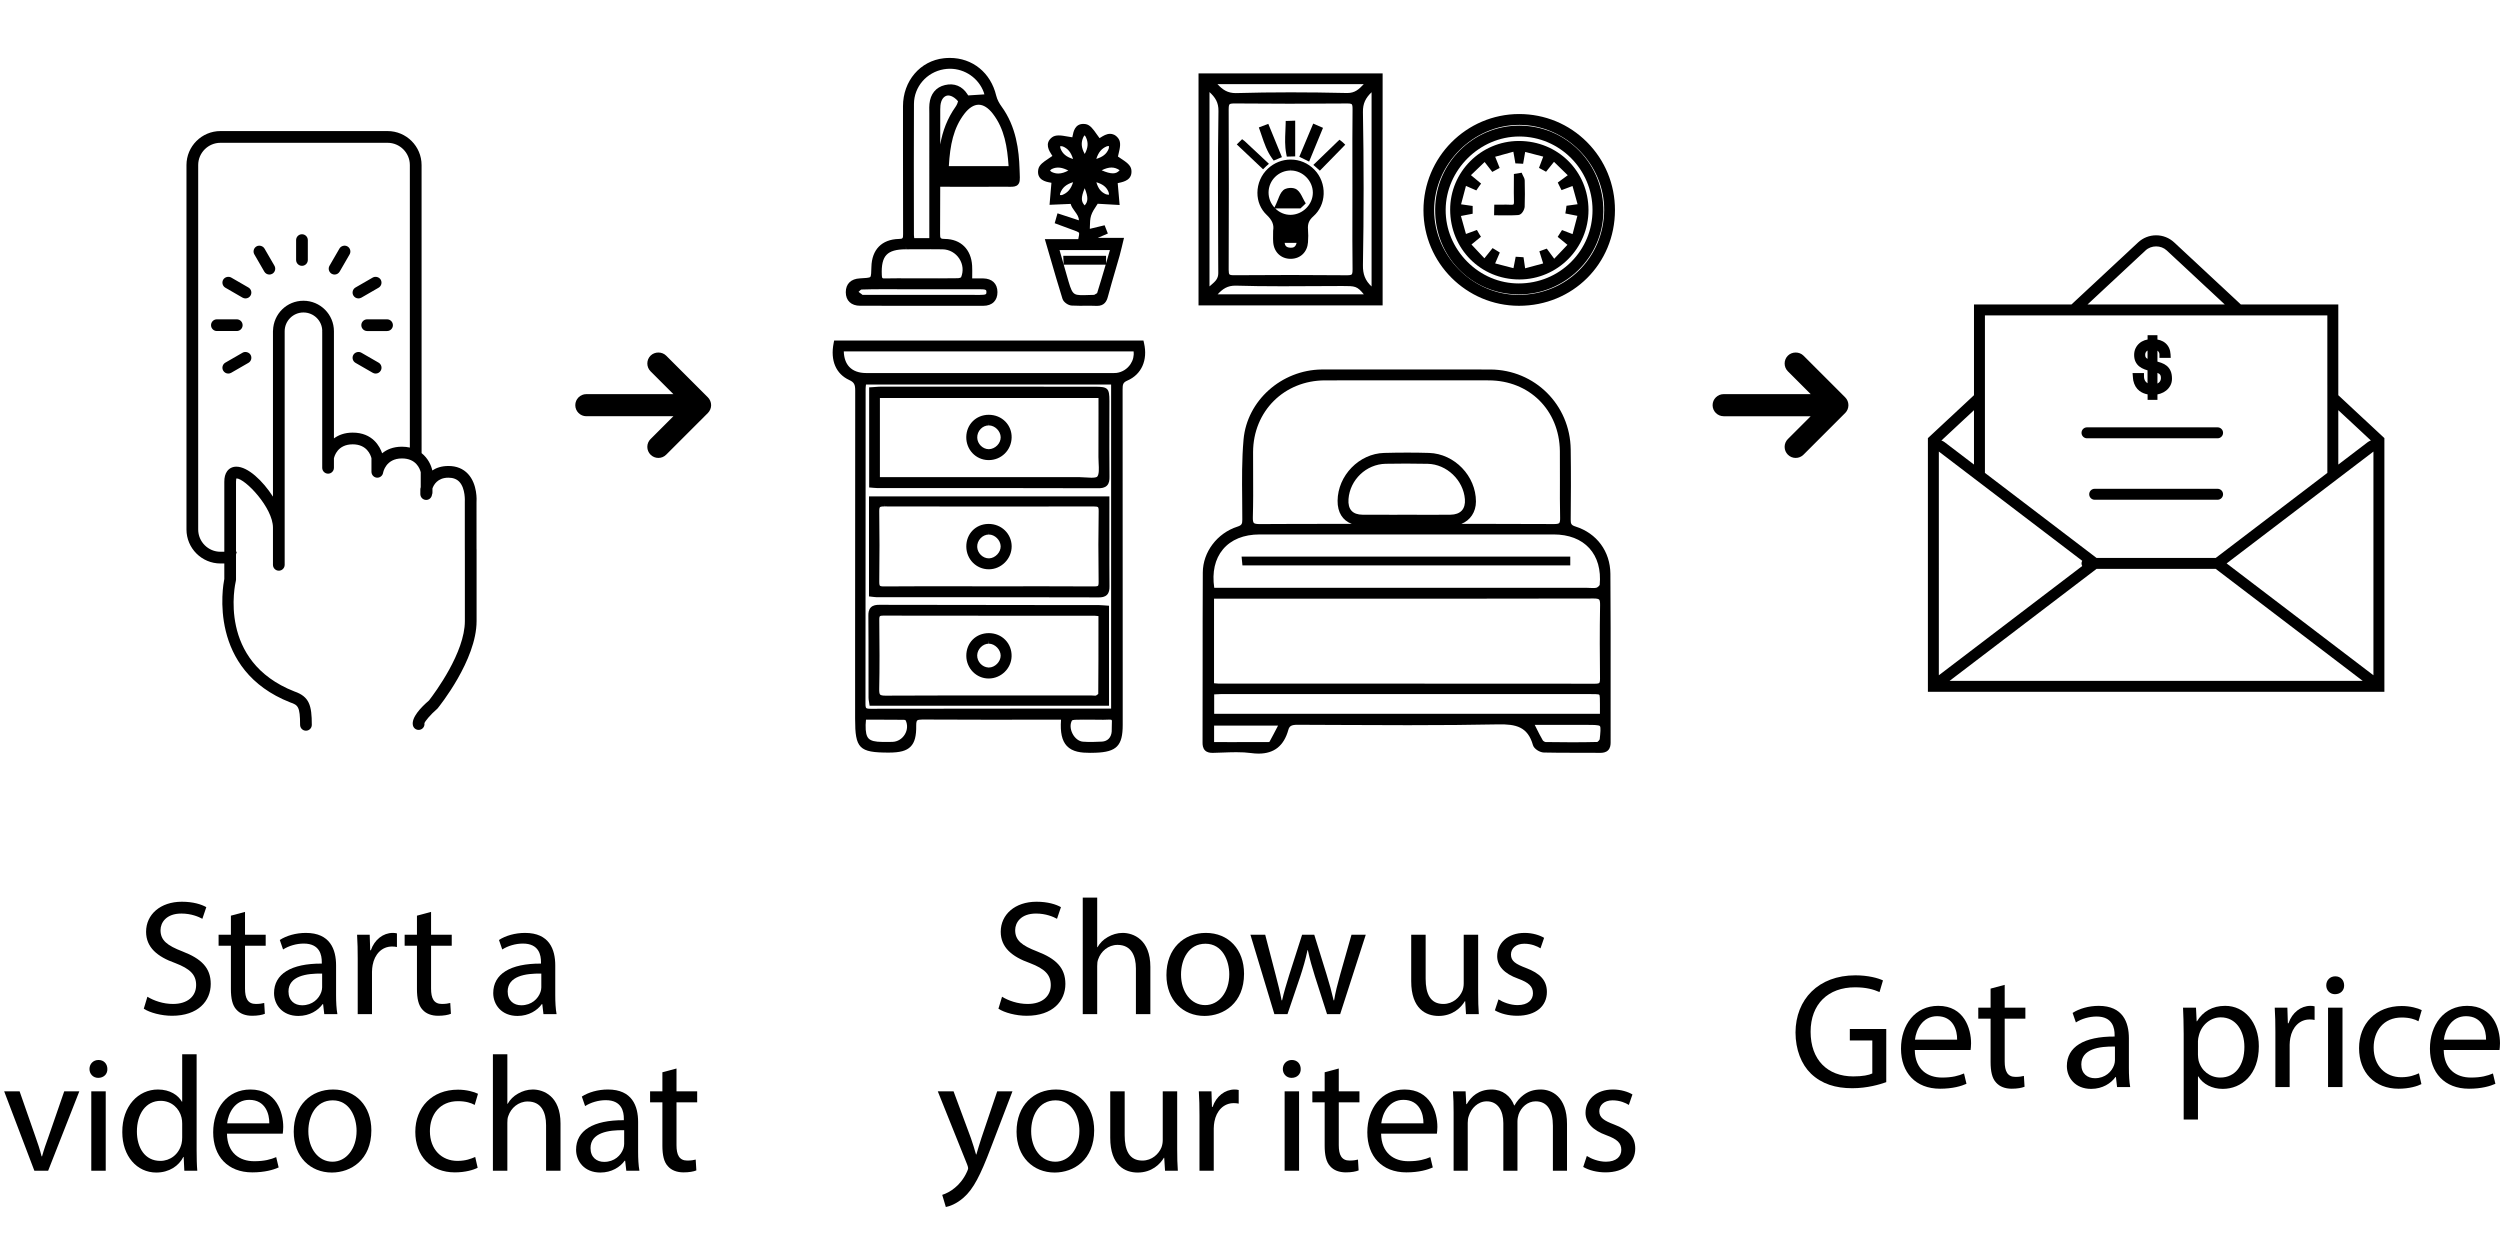 <?xml version="1.0" encoding="utf-8"?>
<!-- Generator: Adobe Illustrator 20.0.0, SVG Export Plug-In . SVG Version: 6.00 Build 0)  -->
<svg version="1.1" id="Layer_1" xmlns="http://www.w3.org/2000/svg" xmlns:xlink="http://www.w3.org/1999/xlink" x="0px" y="0px"
	 width="600px" height="300px" viewBox="0 0 600 279.361" style="enable-background:new 0 0 600 279.361;" xml:space="preserve"
	>
<style type="text/css">

</style>
<g id="g1">
	<path class="st0" d="M386.495,127.4c-0.047-5.383-3.255-9.734-8.371-11.354c-1.029-0.326-1.164-0.639-1.155-1.708
		c0.049-4.974,0.088-10.863,0-16.829c-0.151-10.678-8.618-19.088-19.276-19.147c-4.635-0.024-9.27-0.019-13.906-0.012
		c-2.076,0.003-4.152,0.006-6.228,0.006h-20.337c-9.698,0.115-17.943,7.499-18.77,16.81c-0.424,4.753-0.375,9.607-0.329,14.302
		c0.017,1.634,0.033,3.268,0.03,4.901c0,1.058-0.138,1.369-1.17,1.706c-4.869,1.562-8.287,6.086-8.312,11.001
		c-0.04,7.646-0.04,15.419-0.04,22.936c0,5.971,0,11.941-0.019,17.912c-0.002,0.539,0.058,1.319,0.595,1.857
		c0.519,0.52,1.24,0.587,1.811,0.587l0.152-0.002c0.75-0.016,1.503-0.044,2.255-0.073c1.08-0.041,2.196-0.084,3.282-0.084
		c1.357,0,2.475,0.065,3.515,0.204c0.65,0.089,1.269,0.134,1.842,0.134c3.734,0,6.07-1.866,7.139-5.704
		c0.261-0.931,0.761-1.215,2.195-1.215h0.001c3.261,0.01,6.522,0.026,9.783,0.042c5.577,0.027,11.154,0.054,16.732,0.054
		c8.325,0,15.183-0.061,21.584-0.192c4.378-0.089,7.162,0.582,8.406,4.962c0.269,0.941,1.664,1.771,2.615,1.791
		c2.343,0.057,4.718,0.061,6.761,0.061l2.27-0.001c1.487,0,2.976,0.003,4.522,0.021c0.539,0,1.319-0.064,1.868-0.615
		c0.552-0.554,0.614-1.343,0.612-1.886c-0.009-4.835-0.006-9.67-0.002-14.504C386.558,144.851,386.565,136.052,386.495,127.4z
		 M381.191,163.656c1.125,0,2.527,0,2.784,0.286c0.262,0.292,0.111,1.693-0.045,3.157c-0.047,0.18-0.39,0.564-0.581,0.654
		c-1.916,0.049-3.913,0.073-6.105,0.073c-2.098,0-4.197-0.022-6.298-0.055c-0.168-0.002-0.575-0.233-0.682-0.414
		c-0.573-0.975-1.082-2.001-1.671-3.189c-0.083-0.168-0.168-0.338-0.254-0.513L381.191,163.656z M304.667,167.727
		c-0.059,0.022-0.146,0.042-0.202,0.043c-2.602,0.012-5.203,0.015-7.828,0.015l-5.254-0.001v-3.957h15.348l-0.115,0.222
		C305.955,165.324,305.331,166.53,304.667,167.727z M300.75,103.416c-0.009-1.744-0.018-3.489-0.011-5.234
		c0.033-9.8,7.458-17.199,17.271-17.212c7.124-0.01,14.245-0.015,21.369-0.015c5.966,0,11.933,0.004,17.9,0.013
		c9.777,0.017,16.965,7.15,17.091,16.959c0.027,2.307,0.02,4.617,0.012,6.928c-0.01,2.982-0.021,6.065,0.047,9.099
		c0.015,0.673-0.058,1.096-0.216,1.258c-0.156,0.159-0.559,0.24-1.24,0.24h-0.001c-5.075-0.032-10.501-0.047-17.592-0.047
		l-4.647,0.002c2.109-0.831,3.493-2.831,3.496-5.347c0.009-6.139-5.143-11.487-11.249-11.678c-3.351-0.102-6.946-0.102-10.79,0
		c-5.994,0.163-11.108,5.417-11.168,11.472c-0.028,2.796,1.214,4.752,3.416,5.559l-4.205-0.002c-5.235,0-11.444,0.005-17.867,0.046
		c-0.803,0-1.261-0.087-1.443-0.274c-0.179-0.185-0.262-0.651-0.241-1.349C300.786,110.358,300.768,106.828,300.75,103.416z
		 M343.987,113.231l-6.423-0.01l-3.086,0.006c-2.485,0.006-4.969,0.012-7.448-0.011c-1.199-0.012-2.094-0.331-2.659-0.947
		c-0.577-0.628-0.823-1.574-0.731-2.81c0.352-4.65,4.263-8.371,8.903-8.469c1.636-0.032,3.273-0.048,4.909-0.048
		c1.747,0,3.5,0.019,5.21,0.056c4.551,0.098,8.551,3.911,8.917,8.496c0.088,1.151-0.17,2.092-0.748,2.722
		c-0.589,0.641-1.53,0.986-2.724,0.997C346.732,113.227,345.359,113.231,343.987,113.231z M291.368,133.365l32.411,0.002
		c18.572,0,38.537-0.006,58.699-0.047c0.701,0,1.143,0.088,1.312,0.261c0.169,0.172,0.244,0.612,0.23,1.346
		c-0.114,6.261-0.072,12.419-0.016,17.616c0.007,0.701-0.093,0.951-0.179,1.038c-0.071,0.071-0.292,0.191-0.975,0.191
		c-23.357-0.03-46.717-0.031-70.075-0.032l-20.43-0.001c-0.305-0.002-0.632-0.038-0.977-0.08V133.365z M383.929,130.048
		c-0.047,0.17-0.466,0.591-0.752,0.679c-0.353,0.107-0.921,0.095-1.487,0.062c-0.271-0.016-0.542-0.031-0.809-0.031h-89.463
		c-0.552-3.739,0.16-6.916,2.078-9.219c1.954-2.348,5.004-3.59,8.819-3.591c23.517-0.008,47.03-0.007,70.54-0.002
		c3.646,0.001,6.614,1.143,8.582,3.302C383.4,123.402,384.261,126.453,383.929,130.048z M291.403,156.332
		c0.03-0.002,0.06-0.004,0.09-0.006c0.499-0.032,0.978-0.064,1.46-0.064l51.922-0.003l36.8,0.001c0.935,0,1.995,0,2.149,0.159
		c0.161,0.166,0.161,1.215,0.161,2.23v2.338h-92.582V156.332z"/>
	<path class="st0" d="M269.451,163.665v-12.493c0.002-22.681,0.002-45.358-0.025-68.034c0-1.198,0.094-1.658,1.141-2.117
		c3.402-1.47,4.936-4.91,4.005-8.977l-0.144-0.629h-74.234l-0.127,0.654c-0.807,4.136,0.557,7.347,3.745,8.813
		c1.231,0.56,1.438,1.131,1.438,2.56c-0.031,20.423-0.028,40.844-0.025,61.263l0.002,17.501c-0.004,7.105,0.97,8.088,8.015,8.097
		c2.761,0,4.298-0.416,5.305-1.437c0.979-0.993,1.382-2.515,1.346-5.088c-0.009-0.771,0.12-1.065,0.229-1.175
		c0.157-0.158,0.562-0.235,1.238-0.235l0.088,0c5.075,0.034,10.15,0.043,15.225,0.043l17.951-0.01
		c0.009,0.03,0.017,0.056,0.02,0.078c-0.213,2.995,0.228,4.97,1.387,6.216c1.366,1.466,3.489,1.668,5.581,1.668
		c0.42,0,0.858-0.01,1.314-0.025C267.987,170.159,269.451,168.662,269.451,163.665z M214.236,167.729
		c-0.409,0.017-0.817,0.022-1.226,0.022l-1.261-0.007c-1.728-0.013-2.738-0.266-3.275-0.819c-0.535-0.551-0.758-1.559-0.722-3.272
		c0.006-0.334,0.036-0.668,0.072-1.071c0.005-0.057,0.01-0.116,0.016-0.175l3.577-0.002c1.883,0,3.728,0.005,5.57,0.028
		c0.1,0.002,0.329,0.099,0.36,0.113c0.519,1.051,0.454,2.311-0.173,3.372C216.535,167,215.437,167.676,214.236,167.729z
		 M272.063,74.02c0.134,1.039-0.124,2.122-0.737,3.048c-0.773,1.167-1.997,1.938-3.36,2.113c-0.255,0.033-0.526,0.038-0.782,0.038
		l-0.477-0.002l-29.738,0.004c-9.704,0-19.409-0.002-29.114-0.01c-1.723-0.002-3.114-0.511-4.023-1.473
		c-0.831-0.879-1.283-2.155-1.322-3.718H272.063z M207.893,159.601c-0.068-0.068-0.181-0.283-0.179-0.961
		c0.028-17.899,0.03-35.796,0.032-53.695l0.004-21.948c0-0.317,0.039-0.646,0.085-1.023h58.833v77.778l-22.214-0.002
		c-11.841,0-23.682,0.006-35.548,0.036C208.22,159.785,207.977,159.685,207.893,159.601z M257.287,162.579
		c0.1-0.055,0.38-0.139,0.711-0.151c0.672-0.028,1.344-0.036,2.016-0.036l2.223,0.009c0.389,0,0.777,0.007,1.165,0.013
		c0.926,0.015,1.849,0.028,2.775-0.028c0.371-0.023,0.578,0.045,0.61,0.081c0.005,0.005,0.108,0.124,0.063,0.642
		c-0.032,0.399-0.028,0.785-0.023,1.159c0.004,0.33,0.009,0.659-0.017,0.986c-0.115,1.427-0.985,2.33-2.328,2.413
		c-1.682,0.107-3.165,0.113-4.553,0.018c-0.978-0.066-1.944-0.803-2.52-1.923C256.835,164.643,256.791,163.428,257.287,162.579z"/>
	<path class="st0" d="M331.83,7.296h-44.183v55.674h44.183V7.296z M324.576,30.133c0.003,1.74,0.006,3.481,0.006,5.221
		c0,1.716-0.003,3.433-0.007,5.149c-0.009,4.523-0.018,9.2,0.039,13.803c0.003,0.251,0.013,1.014-0.2,1.23
		c-0.077,0.078-0.314,0.209-1.111,0.209h-0.005c-4.308-0.044-8.857-0.066-13.52-0.066c-4.548,0-9.097,0.021-13.696,0.057
		c-0.702,0-0.93-0.124-1.004-0.198c-0.134-0.135-0.201-0.508-0.198-1.11c0.053-13.239,0.053-26.186,0-38.481
		c-0.002-0.251-0.005-1.014,0.209-1.229c0.077-0.079,0.318-0.21,1.112-0.21h0.002c4.225,0.043,8.691,0.066,13.276,0.066
		c4.405,0,8.948-0.019,13.957-0.06c0.689,0,0.913,0.123,0.985,0.196c0.093,0.094,0.201,0.361,0.191,1.106
		C324.559,20.587,324.568,25.44,324.576,30.133z M296.505,58.233l0.232,0.004c3.206,0.1,6.686,0.146,10.95,0.146
		c2.463,0,4.925-0.015,7.388-0.03c2.363-0.014,4.727-0.028,7.101-0.03c3.052,0,3.522,0,5.148,2.004h-35.101
		C293.481,58.975,294.602,58.233,296.505,58.233z M327.104,16.588c-0.04-2.087,0.662-3.411,2.074-4.773v46.62
		c-1.513-1.402-2.113-2.94-2.074-5.119C327.322,41.021,327.322,28.664,327.104,16.588z M323.356,12.006L323.356,12.006l-0.145-0.002
		c-4.763-0.11-9.163-0.164-13.453-0.164c-4.466,0-8.824,0.061-12.954,0.182l-0.23,0.004c-1.928,0-3.116-0.787-4.379-2.146h35.103
		C326.123,11.133,325.165,12.006,323.356,12.006z M292.369,51.737l0.017,3.491c0.009,1.359-0.747,2.012-1.704,2.839
		c-0.134,0.116-0.27,0.233-0.404,0.353V11.777c1.383,1.281,2.184,2.487,2.152,4.546C292.251,28.125,292.312,40.128,292.369,51.737z"
		/>
	<path class="st0" d="M206.446,63.062c9.841,0.012,19.678,0.012,29.518,0.012c1.095,0,1.955-0.307,2.558-0.911
		c0.577-0.578,0.869-1.38,0.866-2.381c-0.005-2.03-1.29-3.258-3.437-3.284c-0.449-0.006-0.897-0.007-1.362-0.007l-1.266,0.002
		c0.002-0.196,0.005-0.388,0.007-0.574c0.012-0.896,0.022-1.67-0.021-2.47c-0.226-3.919-2.719-6.379-6.504-6.42
		c-1.092-0.015-1.191-0.118-1.186-1.219c0.022-3.755,0.03-7.547,0.033-11.308l9.151,0.008c1.974,0,3.929-0.004,5.882-0.015
		l0.235-0.001c0.345,0,0.652,0.004,0.924,0.008c0.224,0.003,0.425,0.006,0.605,0.006c0.747,0,1.401-0.038,1.853-0.508
		c0.516-0.538,0.487-1.263,0.428-2.71c-0.013-0.302-0.026-0.643-0.038-1.028c-0.141-4.434-0.763-10.152-4.342-15.049
		c-0.441-0.609-1.018-1.551-1.264-2.585c-1.306-5.495-5.675-9.046-11.132-9.046c-0.472,0-0.956,0.027-1.437,0.079
		c-5.679,0.621-9.801,5.459-9.801,11.504c0.001,3.055-0.001,6.109-0.002,9.164c-0.003,7.057-0.007,14.354,0.025,21.531
		c0.004,1.068-0.064,1.144-1.032,1.17c-4.08,0.101-6.475,2.549-6.572,6.716c-0.03,1.222-0.054,2.187-0.268,2.401
		c-0.226,0.226-1.229,0.278-2.497,0.344c-2.151,0.107-3.383,1.316-3.383,3.318C202.992,61.845,204.285,63.062,206.446,63.062z
		 M218.412,59.108l12.1,0.002l4.836-0.002c0.352,0,1.084,0,1.287,0.212c0.105,0.11,0.111,0.371,0.104,0.523
		c-0.015,0.422-0.022,0.614-1.533,0.614c-6.367-0.007-12.733-0.008-19.1-0.008l-8.81-0.001c-0.08,0-0.166,0.006-0.252,0.014
		c0,0-0.005,0-0.008,0.001c-0.333-0.236-0.656-0.479-0.985-0.733c0.228-0.228,0.546-0.535,0.681-0.562
		c1.628-0.056,3.361-0.081,5.62-0.081c1.007,0,2.015,0.005,3.022,0.009C216.388,59.103,217.4,59.108,218.412,59.108z
		 M227.721,29.555c0.292-5.054,1.098-9.158,3.752-12.597c1.084-1.402,2.259-2.143,3.399-2.143c1.142,0,2.318,0.744,3.402,2.151
		c2.845,3.693,3.474,8.049,3.788,12.588H227.721z M232.877,12.549l-0.511,0.033c-0.056-0.083-0.116-0.174-0.174-0.268
		c-1.234-1.966-3.184-2.761-5.411-2.218c-2.156,0.513-3.476,2.12-3.714,4.52c-0.059,0.561-0.049,1.114-0.039,1.648
		c0.003,0.195,0.007,0.39,0.007,0.584V46.83h-3.621c-0.04-0.267-0.072-0.505-0.072-0.732l-0.005-2.861
		c-0.015-9.372-0.032-19.064,0.012-28.599c0.014-4.122,3.033-7.626,7.179-8.332c0.482-0.082,0.973-0.124,1.46-0.124
		c3.601,0,6.857,2.254,8.102,5.61c0.064,0.171,0.115,0.354,0.16,0.54C235.097,12.405,234.02,12.475,232.877,12.549z M217.432,48.705
		l0.029,0.809l0.411,0c0.899,0,1.798-0.004,2.697-0.008c1.88-0.009,3.764-0.017,5.649,0.012c1.623,0.025,3.123,0.861,4.013,2.237
		c0.885,1.369,1.039,2.999,0.424,4.483c-0.123,0.087-0.46,0.211-0.701,0.215c-1.517,0.03-3.039,0.037-4.56,0.037l-4.386-0.007
		l-0.405,0c-0.765,0-1.531-0.003-2.297-0.006c-1.962-0.007-3.875-0.014-5.965,0.026c-0.57,0-0.672,0-0.707-0.809
		c-0.111-2.386,0.247-3.928,1.128-4.85c0.868-0.909,2.352-1.333,4.671-1.333V48.705L217.432,48.705z M225.659,15.902
		c0.003-0.503,0.032-1.242,0.247-1.852c0.315-0.912,0.948-1.456,1.691-1.456c0.121,0,0.247,0.014,0.378,0.042
		c0.632,0.134,1.423,0.683,1.959,1.349c-0.04,0.263-0.276,0.86-0.575,1.286c-1.999,2.826-3.12,5.816-3.707,9.08
		C225.653,21.534,225.654,18.717,225.659,15.902z"/>
	<path class="st0" d="M252.018,33.487c0.096,0.018,0.213,0.039,0.323,0.061l-0.07,0.837c-0.108,1.304-0.201,2.415-0.3,3.53
		l-0.082,0.92l2.521-0.108c0.835-0.035,1.679-0.071,2.552-0.11c0.168,0.658,0.594,1.237,0.983,1.768
		c0.603,0.822,1.008,1.445,0.978,2.172c-1.486-0.485-2.906-0.95-4.323-1.418l-0.8-0.264l-0.675,2.377l1.706,0.635
		c0.839,0.314,1.678,0.627,2.523,0.93c0.71,0.254,1.516,0.543,1.609,0.741c0.092,0.194-0.023,0.817-0.181,1.521h-8.02l1.277,4.384
		c0.997,3.438,1.94,6.686,2.951,9.917c0.261,0.861,1.397,1.588,2.2,1.638c0.583,0.037,1.197,0.053,1.99,0.053
		c0.378,0,0.755-0.004,1.133-0.008c0.915-0.008,1.832-0.017,2.744,0.028c0.082,0.004,0.161,0.006,0.238,0.006
		c1.776,0,2.314-1.157,2.584-2.166c0.584-2.183,1.23-4.394,1.854-6.531c0.331-1.133,0.662-2.266,0.985-3.398
		c0.18-0.619,0.329-1.248,0.512-2.025c0.085-0.362,0.178-0.757,0.286-1.199l0.244-1.001h-6.311l2.434-1.051l-0.777-1.979
		l-3.55,0.856c0.005-0.17,0.009-0.337,0.013-0.502c0.025-1.022,0.046-1.904,0.292-2.676c0.276-0.868,0.824-1.691,1.308-2.417
		c0.098-0.147,0.193-0.289,0.281-0.426l5.259,0.3l-0.186-2.14c-0.087-0.99-0.175-2.006-0.274-3.108
		c0.105-0.025,0.217-0.049,0.326-0.073c1.141-0.247,3.264-0.707,2.949-3.135c-0.145-1.13-1.296-1.891-2.41-2.626
		c-0.287-0.189-0.563-0.371-0.81-0.552c0.047-0.229,0.107-0.479,0.17-0.739c0.296-1.232,0.633-2.629-0.05-3.571
		c-0.674-0.94-1.461-1.137-2.004-1.137c-0.874,0-1.648,0.485-2.27,0.875c-0.078,0.049-0.171,0.107-0.262,0.162
		c-0.25-0.324-0.487-0.663-0.719-0.995c-0.799-1.142-1.554-2.221-2.651-2.383c-0.185-0.027-0.356-0.04-0.516-0.04
		c-2.015,0-2.38,1.866-2.576,2.868c-0.021,0.107-0.045,0.23-0.07,0.346c-0.386-0.052-0.78-0.122-1.166-0.191
		c-0.747-0.133-1.452-0.259-2.091-0.259c-0.687,0-1.218,0.151-1.625,0.463c-1.863,1.435-0.665,3.28-0.089,4.167
		c0.061,0.094,0.127,0.196,0.189,0.294c-0.302,0.218-0.62,0.428-0.93,0.633c-1.167,0.771-2.268,1.5-2.462,2.605
		C248.742,32.894,251.038,33.31,252.018,33.487z M265.458,52.877l-0.003-1.809h-10.275l0.04,0.847
		c0.008,0.169,0.02,0.34,0.032,0.527l0.052,0.754h10.061c-0.681,2.33-1.348,4.584-2.056,6.837c-0.088,0.075-0.308,0.194-0.446,0.268
		c-0.093,0.05-0.186,0.101-0.278,0.155c-0.045-0.003-0.094-0.009-0.164-0.004c-0.937,0.037-1.715,0.068-2.37,0.068
		c-2.675,0-2.725-0.177-4.017-4.723c-0.421-1.496-0.851-2.99-1.3-4.55l-0.444-1.547h12.096l-0.461,1.577
		C265.768,51.818,265.613,52.347,265.458,52.877z M254.459,36.038c0.491-1.319,1.415-2.126,3.082-2.631
		c-0.493,1.628-1.321,2.575-2.641,3.079c-0.058,0.022-0.285,0.031-0.508,0.007C254.4,36.316,254.416,36.156,254.459,36.038z
		 M253.989,31.326c-0.52,0-1.026-0.115-1.545-0.353c-0.134-0.061-0.281-0.199-0.435-0.36c0.152-0.164,0.296-0.304,0.429-0.368
		c1.304-0.634,2.592-0.34,3.962,0.368C255.634,31.02,254.814,31.326,253.989,31.326z M266.172,36.409
		c-0.297-0.007-0.567-0.028-0.756-0.108c-1.154-0.497-1.859-1.366-2.289-2.886c1.442,0.443,2.403,1.07,2.91,2.316
		C266.112,35.918,266.147,36.153,266.172,36.409z M260.316,38.973c-0.818-0.899-0.957-1.784,0.008-4.122
		C261.246,37.099,261.113,38.127,260.316,38.973z M264.397,30.55c1.815-0.885,3.042-0.873,4.317-0.018
		c-0.449,0.526-0.948,0.75-1.617,0.75C266.407,31.282,265.531,31.047,264.397,30.55z M266.084,25.388
		c-0.515,1.316-1.526,1.984-2.975,2.433c0.516-1.599,1.286-2.506,2.501-3.014c0.134-0.055,0.323-0.073,0.537-0.081
		C266.153,24.985,266.146,25.229,266.084,25.388z M260.336,26.638c-0.854-1.546-0.936-2.78-0.315-4.077
		c0.07-0.147,0.186-0.3,0.286-0.404c0.1,0.108,0.216,0.263,0.29,0.411C261.235,23.885,261.17,25.119,260.336,26.638z
		 M255.082,24.828c1.204,0.493,1.957,1.397,2.451,3.01c-1.622-0.495-2.524-1.264-3.006-2.503c-0.057-0.148-0.078-0.345-0.089-0.563
		C254.637,24.766,254.895,24.753,255.082,24.828z"/>
	<path class="st0" d="M364.583,17.048c-12.679,0.024-22.975,10.398-22.951,23.124c0.021,12.619,10.301,22.891,22.917,22.899h0.01
		c12.902,0,23.019-10.086,23.031-22.963c0.006-6.173-2.377-11.968-6.711-16.317C376.548,19.443,370.77,17.048,364.583,17.048z
		 M385.003,40.12c-0.083,11.402-9.113,20.332-20.557,20.332l-0.159-0.001c-10.932-0.085-20.134-9.424-20.093-20.394
		c0.034-11.058,9.382-20.401,20.415-20.401l0.14,0C375.805,19.736,385.081,29.107,385.003,40.12z"/>
	<polygon class="st0" points="298.184,125.374 376.864,125.374 376.864,123.266 297.979,123.266 	"/>
	<path class="st0" d="M266.165,135.056l-1.257-0.092c-0.423-0.034-0.803-0.064-1.181-0.066l-15.1-0.009
		c-12.545-0.006-25.089-0.012-37.651-0.052c-0.632,0-1.427,0.07-1.97,0.619c-0.541,0.548-0.603,1.341-0.596,1.969
		c0.039,4.26,0.037,8.594,0.036,12.785c-0.001,2.311-0.002,4.622,0.004,6.932c0,0.331,0.053,0.631,0.104,0.921
		c0.018,0.102,0.036,0.204,0.051,0.308l0.101,0.692h57.459V135.056z M211.027,138.419c-0.008-0.622,0.095-0.795,0.14-0.84
		c0.035-0.035,0.196-0.15,0.824-0.15c12.173,0.03,24.346,0.031,36.521,0.032l14.296,0.003c0.228,0,0.477,0.032,0.82,0.076
		l0.001,2.092c0.001,5.701,0.002,11.089-0.048,16.577c-0.092,0.112-0.331,0.306-0.556,0.413c-0.002,0.001-0.047,0.02-0.196,0.02
		c-0.115,0-0.235-0.009-0.354-0.019c-0.159-0.011-0.316-0.023-0.468-0.023l-23.756-0.008c-7.016,0-16.277,0.005-25.735,0.047
		c-0.683,0-1.114-0.086-1.28-0.255c-0.167-0.171-0.243-0.618-0.228-1.329C211.125,149.739,211.088,144.594,211.027,138.419z"/>
	<path class="st0" d="M210.398,133.012l11.716,0.001c13.65,0,27.764,0,41.643,0.039h0.035c0.549,0,1.34-0.064,1.885-0.614
		c0.537-0.543,0.605-1.307,0.598-2.053c-0.037-3.673-0.031-7.414-0.025-11.031l0.005-10.534H208.56v23.997l1.149,0.134
		C209.995,132.988,210.196,133.012,210.398,133.012z M263.67,129.36c0.007,0.673-0.103,0.858-0.152,0.907
		c-0.047,0.047-0.224,0.157-0.921,0.157h-0.002c-3.997-0.027-7.993-0.034-11.99-0.034l-13.222,0.009l-5.872-0.008
		c-6.451-0.009-12.853-0.021-19.424,0.034c-0.665,0-0.854-0.119-0.904-0.171c-0.066-0.066-0.175-0.287-0.163-1.018
		c0.076-6.001,0.075-11.507-0.004-16.837c-0.013-0.697,0.1-0.919,0.169-0.989c0.069-0.07,0.289-0.186,0.993-0.186v-0.785
		l0.017,0.785c16.74,0.043,33.476,0.042,50.244,0.006c0.598,0,0.96,0.06,1.077,0.179c0.053,0.054,0.176,0.253,0.164,0.924
		C263.59,117.441,263.586,123.012,263.67,129.36z"/>
	<path class="st0" d="M210.509,106.815l13.17,0.002c13.103,0,26.653,0.001,39.978,0.038h0.002c0.646,0,1.458-0.072,2.015-0.636
		c0.55-0.557,0.616-1.352,0.605-2.124c-0.047-4.497-0.037-9.069-0.028-13.491l0.008-4.675c0-3.083-0.357-3.436-3.471-3.436
		c-17.066-0.013-34.137-0.019-51.199-0.019c-0.515,0-1.009,0.038-1.533,0.078c-0.228,0.017-0.46,0.035-0.698,0.05l-0.759,0.047
		v24.02l1.151,0.098C210.036,106.793,210.274,106.815,210.509,106.815z M263.675,100.864c0.066,1.251,0.14,2.669-0.344,3.208
		c-0.07,0.079-0.345,0.263-1.365,0.263c-0.471,0-1.002-0.038-1.516-0.074c-0.52-0.037-1.058-0.075-1.547-0.075h-0.001
		c-7.739,0.011-15.478,0.013-23.218,0.013l-24.508-0.002v-19h52.463l0.004,3.674c0.006,3.555,0.011,7.042-0.017,10.527
		C263.623,99.861,263.648,100.359,263.675,100.864z"/>
	<path class="st0" d="M309.762,27.975c-2.008,0-3.941,0.765-5.441,2.155c-1.605,1.487-2.532,3.605-2.542,5.81
		c-0.009,2.068,0.787,3.962,2.241,5.334c1.291,1.215,1.766,2.346,1.543,3.666l-0.011,0.135c0,0.368-0.006,0.697-0.01,1.001
		c-0.01,0.652-0.019,1.214,0.03,1.782c0.2,2.357,1.879,3.941,4.178,3.941l0.126-0.002c2.258-0.058,3.884-1.654,4.044-3.968
		c0.08-1.088,0.08-2.115,0-3.052c-0.115-1.39,0.236-2.256,1.296-3.194c1.509-1.341,2.384-3.232,2.463-5.324
		c0.083-2.175-0.721-4.305-2.206-5.841C313.953,28.842,311.924,27.975,309.762,27.975z M308.315,47.975h2.867
		c-0.266,1.151-0.967,1.155-1.377,1.155h-0.004l-0.15-0.004c-0.479-0.023-0.828-0.156-1.037-0.395
		C308.441,48.534,308.353,48.26,308.315,47.975z M309.721,41.246c-1.373,0-2.678-0.553-3.68-1.557h6.079l0.232-0.213
		c0.195-0.179,0.383-0.354,0.573-0.539l0.458-0.445l-0.326-0.549c-0.145-0.244-0.274-0.508-0.404-0.771
		c-0.354-0.717-0.72-1.459-1.378-1.969c-0.466-0.366-1.144-0.42-1.506-0.42c-0.36,0-1.258,0.055-1.804,0.565
		c-0.6,0.558-0.899,1.327-1.216,2.14c-0.13,0.333-0.268,0.686-0.437,1.048l-0.447,0.958c-0.92-1.014-1.423-2.302-1.41-3.66
		c0.031-2.887,2.417-5.236,5.318-5.236V29.79l0,0l0.019,0.808c2.864,0.022,5.287,2.461,5.291,5.324
		C315.082,38.772,312.657,41.21,309.721,41.246z"/>
	<path class="st0" d="M303.689,29.762c0.058-0.057,0.125-0.121,0.191-0.181l0.66-0.591l-0.648-0.604
		c-1.162-1.083-2.324-2.17-3.485-3.257l-1.684-1.575l-0.618-0.469l-1.28,1.255l6.309,5.966L303.689,29.762z"/>
	<path class="st0" d="M302.792,22.202c0.632,1.869,1.284,3.802,2.516,5.504l0.374,0.515l1.981-0.823l-3.272-7.994l-2.271,0.864
		l0.266,0.749C302.524,21.41,302.658,21.806,302.792,22.202z"/>
	<path class="st0" d="M322.02,23.632l-0.554-0.42l-0.499,0.484c-1.176,1.14-2.358,2.281-3.54,3.42l-2.222,2.144l1.563,1.382
		l0.536-0.546c1.138-1.158,2.272-2.32,3.405-3.48l2.152-2.204l-0.587-0.565C322.197,23.771,322.114,23.703,322.02,23.632z"/>
	<path class="st0" d="M314.84,26.878c0.792-1.928,1.584-3.856,2.379-5.781l0.303-0.735l-2.35-1.019l-3.34,7.964l2.358,1.155
		L314.84,26.878z"/>
	<path class="st0" d="M308.831,27.269l2.016-0.055v-8.581l-0.845,0.037c-0.22,0.009-0.443,0.018-0.66,0.023l-0.771,0.019
		l-0.017,0.772c-0.012,0.533-0.036,1.067-0.059,1.6c-0.08,1.796-0.162,3.653,0.204,5.511L308.831,27.269z"/>
	<path class="st0" d="M364.707,19.832l-0.116,0c-11.029,0-20.069,9.005-20.154,20.074c-0.087,11.327,8.65,20.299,19.89,20.425
		l0.231,0.001c11.054,0,20.139-8.906,20.252-19.852c0.056-5.578-2.02-10.789-5.848-14.676
		C375.196,21.98,370.133,19.859,364.707,19.832z M364.496,57.706h-0.002c-4.621,0-9.01-1.854-12.358-5.221
		c-3.364-3.383-5.202-7.81-5.177-12.467c0.051-9.528,8.145-17.578,17.672-17.578v-0.809l0,0l0.008,0.809
		c9.675,0.003,17.556,7.913,17.566,17.631c0.006,4.72-1.815,9.145-5.125,12.459C373.747,55.868,369.28,57.706,364.496,57.706z"/>
	<path class="st0" d="M237.274,152.522h0.004c2.957-0.003,5.427-2.387,5.506-5.313c0.044-1.495-0.486-2.893-1.493-3.937
		c-1.012-1.05-2.401-1.633-3.968-1.643c-1.504,0-2.88,0.551-3.874,1.551c-1.001,1.006-1.546,2.398-1.536,3.919
		C231.931,150.089,234.336,152.522,237.274,152.522z M237.365,144.163c1.437,0.034,2.795,1.429,2.795,2.871
		c-0.003,1.466-1.377,2.853-2.827,2.853l-0.118-0.003c-1.497-0.076-2.729-1.423-2.69-2.939c0.045-1.482,1.35-2.782,2.792-2.782
		v-0.803h0.001L237.365,144.163z"/>
	<path class="st0" d="M237.276,115.423l-0.11,0.001c-3.026,0.05-5.285,2.398-5.253,5.462c0.032,3.012,2.382,5.395,5.351,5.425h0.043
		c1.449,0,2.825-0.581,3.873-1.634c1.052-1.056,1.627-2.439,1.62-3.898C242.773,117.775,240.347,115.423,237.276,115.423z
		 M237.32,117.162L237.32,117.162v0.807c1.447,0,2.8,1.338,2.84,2.809c0.042,1.435-1.291,2.846-2.742,2.905l-0.104,0.002
		c-1.438,0-2.713-1.246-2.784-2.72c-0.036-0.761,0.258-1.529,0.808-2.108c0.53-0.56,1.247-0.883,1.967-0.888L237.32,117.162z"/>
	<path class="st0" d="M237.292,89.231c-3.03,0.007-5.346,2.301-5.387,5.338c-0.032,3.021,2.268,5.452,5.235,5.534l0.159,0.002
		c3.002,0,5.415-2.366,5.494-5.385c0.037-1.456-0.492-2.821-1.488-3.844C240.271,89.815,238.849,89.231,237.292,89.231z
		 M237.314,90.97l0.021,0.807c1.456,0.011,2.804,1.362,2.829,2.835c0.025,1.464-1.298,2.833-2.838,2.874
		c-1.464,0-2.741-1.259-2.788-2.749c-0.025-0.781,0.275-1.552,0.821-2.115c0.528-0.545,1.223-0.845,1.956-0.845V90.97L237.314,90.97
		z"/>
	<path class="st0" d="M364.556,23.514l-0.093,0c-9.073,0.047-16.441,7.447-16.424,16.495c0.021,9.387,7.309,16.741,16.592,16.741
		h0.055c9.139-0.025,16.564-7.502,16.552-16.668C381.216,30.792,373.888,23.514,364.556,23.514z M371.585,49.834l-0.358-0.483
		l-1.778,0.635l0.232,0.744c0.212,0.678,0.421,1.349,0.675,2.178c-1.415,0.383-2.835,0.766-4.325,1.165
		c-0.111-0.771-0.201-1.39-0.291-2.009l-0.093-0.644l-0.649-0.047c-0.174-0.012-0.352-0.025-0.53-0.035l-0.704-0.039l-0.53,2.741
		l-0.865-0.224c-1.163-0.301-2.33-0.603-3.535-0.916l1.122-2.614l-0.828-0.51c-0.099-0.063-0.198-0.126-0.299-0.187l-0.609-0.367
		l-0.443,0.556c-0.312,0.392-0.626,0.781-1.02,1.27l-0.5,0.622l-3.105-3.309l2.278-1.867l-0.383-0.605
		c-0.077-0.121-0.148-0.247-0.248-0.425l-0.338-0.598l-2.631,0.964c-0.401-1.43-0.796-2.845-1.207-4.318l2.818-0.541v-1.862
		l-2.784-0.396l1.171-4.418l2.49,1.084l0.377-0.558c0.109-0.16,0.211-0.31,0.323-0.465l0.448-0.616l-2.441-2.024l3.287-3.157
		c0.568,0.733,0.992,1.284,1.417,1.836l0.417,0.543l0.854-0.46c0.089-0.05,0.179-0.1,0.273-0.149l0.65-0.339l-0.273-0.68
		c-0.249-0.618-0.495-1.231-0.805-2.013c1.351-0.37,2.679-0.737,4.061-1.12l0.303-0.084l0.031,0.178
		c0.129,0.735,0.237,1.353,0.344,1.975l0.11,0.648l0.657,0.025c0.16,0.006,0.318,0.014,0.475,0.024l0.725,0.044l0.492-2.848
		c1.447,0.375,2.864,0.743,4.334,1.127c-0.224,0.593-0.413,1.099-0.595,1.583l-0.421,1.122l1.693,0.927l1.906-2.381l1.131,1.103
		c0.72,0.702,1.434,1.398,2.173,2.117l-0.43,0.313c-0.57,0.415-1.001,0.727-1.427,1.042l-0.541,0.398l0.293,0.605
		c0.092,0.193,0.186,0.383,0.284,0.572l0.33,0.643l2.633-0.991l1.211,4.377l-2.659,0.363l-0.107,0.79
		c-0.012,0.094-0.023,0.188-0.04,0.283l-0.131,0.778l0.775,0.151c0.639,0.125,1.282,0.251,2.118,0.416l-1.155,4.388l-2.533-0.973
		l-1.038,1.63l2.34,1.913l-3.174,3.338l-0.232-0.317C372.287,50.788,371.937,50.309,371.585,49.834z"/>
	<path class="st0" d="M365.574,31.944c-0.043-0.08-0.088-0.16-0.123-0.239l-0.255-0.573l-1.863,0.304v0.688
		c0,0.584-0.004,1.169-0.008,1.753c-0.01,1.367-0.02,2.78,0.025,4.178c0.017,0.533-0.093,0.663-0.106,0.676
		c-0.042,0.043-0.19,0.094-0.468,0.094l-0.142-0.004c-0.759-0.043-1.517-0.034-2.275-0.024c-0.314,0.004-0.628,0.008-0.942,0.008
		h-0.789l-0.021,0.789c-0.008,0.311-0.012,0.622-0.016,0.937l-0.01,0.82h0.819c0.415,0,0.83,0.004,1.245,0.008
		c0.421,0.004,0.84,0.008,1.26,0.008c0.993,0,1.755-0.024,2.46-0.077c0.899-0.056,1.526-1.345,1.555-2.004
		c0.076-1.981,0.059-3.937,0.009-6.257C365.924,32.589,365.73,32.231,365.574,31.944z"/>
	<path class="st0" d="M533.535,93.557c0-0.725-0.59-1.314-1.314-1.314H500.88c-0.725,0-1.314,0.59-1.314,1.314
		c0,0.725,0.59,1.314,1.314,1.314h31.341C532.945,94.872,533.535,94.282,533.535,93.557z"/>
	<path class="st0" d="M532.221,106.992h-29.498c-0.725,0-1.314,0.59-1.314,1.314s0.59,1.314,1.314,1.314h29.498
		c0.725,0,1.314-0.59,1.314-1.314S532.946,106.992,532.221,106.992z"/>
	<path class="st0" d="M572.253,152.018V97.781v-2.953l-11.061-10.298V62.745h-23.399L521.8,47.857
		c-1.178-1.098-2.715-1.703-4.327-1.703c-1.612,0-3.148,0.605-4.327,1.703l-15.991,14.888h-23.4v21.784l-11.061,10.298v60.885
		h109.559V152.018z M558.563,82.082v21.096l-18.728,14.268l-8.057,6.139h-28.611l-26.784-20.408V82.082V65.374h17.947h46.286h17.946
		V82.082z M561.192,104.48L561.192,104.48l8.432-6.424v53.688L534.391,124.9L561.192,104.48z M465.323,98.053l8.431,6.425v0.002v0
		l25.976,19.792c-0.103,0.187-0.166,0.399-0.166,0.627c0,0.228,0.063,0.44,0.167,0.627l-34.409,26.22V98.053z M503.167,126.214
		h28.611l35.268,26.87h-99.142L503.167,126.214z M568.249,95.799l-7.057,5.377V88.121l7.821,7.282
		C568.741,95.489,568.482,95.62,568.249,95.799z M473.755,101.174l-7.054-5.375c-0.236-0.179-0.495-0.31-0.768-0.397l7.822-7.281
		V101.174z M520.009,49.781l13.926,12.965h-32.923l13.924-12.965C516.32,48.494,518.626,48.494,520.009,49.781z"/>
	<path class="st0" d="M511.816,79.218l0.107,1.266c0.013,0.146,0.03,0.298,0.063,0.505c0.236,1.096,0.737,1.941,1.491,2.511
		c0.546,0.414,1.2,0.692,1.949,0.831v1.32h2.362v-1.312c0.236-0.044,0.472-0.105,0.705-0.183c0.506-0.168,0.967-0.413,1.37-0.73
		c0.413-0.326,0.752-0.726,1.008-1.192c0.27-0.491,0.406-1.049,0.406-1.657c0-0.73-0.103-1.327-0.315-1.827
		c-0.217-0.511-0.531-0.938-0.935-1.271c-0.374-0.307-0.826-0.554-1.344-0.735c-0.278-0.097-0.578-0.191-0.896-0.281v-2.624
		c0.043,0.03,0.085,0.063,0.123,0.098c0.11,0.101,0.197,0.221,0.265,0.366c0.062,0.135,0.093,0.285,0.093,0.458v0.809h2.709
		l-0.041-0.849c-0.028-0.555-0.144-1.063-0.347-1.506c-0.209-0.462-0.502-0.857-0.869-1.174c-0.36-0.311-0.784-0.549-1.263-0.707
		c-0.215-0.07-0.439-0.125-0.67-0.162v-1.049h-2.362v1.04c-0.24,0.039-0.474,0.097-0.7,0.175c-0.485,0.169-0.921,0.419-1.292,0.744
		c-0.379,0.331-0.683,0.735-0.903,1.203c-0.222,0.473-0.335,1.002-0.335,1.572c0,0.628,0.111,1.176,0.331,1.63
		c0.22,0.453,0.526,0.838,0.91,1.144c0.356,0.284,0.777,0.517,1.249,0.692c0.232,0.086,0.474,0.166,0.724,0.24v3.1
		c-0.141-0.088-0.266-0.192-0.378-0.316c-0.151-0.166-0.265-0.354-0.349-0.578c-0.084-0.225-0.126-0.475-0.126-0.743v-0.809H511.816
		z M515.409,75.802c-0.085-0.045-0.164-0.096-0.235-0.151c-0.1-0.078-0.178-0.177-0.237-0.301c-0.041-0.086-0.09-0.25-0.09-0.54
		c0-0.187,0.032-0.346,0.096-0.486c0.067-0.147,0.156-0.269,0.272-0.372c0.06-0.054,0.124-0.101,0.194-0.143V75.802z
		 M517.787,79.168c0.168,0.064,0.315,0.143,0.438,0.236c0.12,0.091,0.215,0.208,0.288,0.356c0.073,0.15,0.111,0.371,0.111,0.639
		c0,0.23-0.04,0.43-0.121,0.611c-0.085,0.186-0.195,0.339-0.34,0.47c-0.111,0.1-0.237,0.187-0.376,0.258V79.168z"/>
	<path class="st0" d="M100.976,103.016v3.577c-0.064,0.248-0.093,0.41-0.093,0.419l-0.005,1.245c0,0.777,0.632,1.409,1.407,1.409
		c0.718,0,1.306-0.546,1.388-1.25c0.073-0.17,0.114-0.356,0.114-0.552l-0.001-0.945c0.281-0.829,1.189-2.593,3.836-2.593
		c1.124,0,2.01,0.34,2.632,1.008c1.476,1.595,1.308,4.632,1.299,4.815v11.449c0,0.054,0.002,0.119,0.013,0.193v16.949
		c0,7.533-7.155,17.172-8.604,19.046c-2.004,1.725-4.272,4.139-3.867,5.968c0.143,0.65,0.708,1.104,1.373,1.104
		c0.116,0,0.222-0.012,0.294-0.031c0.367-0.077,0.681-0.292,0.885-0.607c0.187-0.288,0.261-0.627,0.212-0.967
		c0.149-0.47,1.372-1.998,3.074-3.468l0.098-0.102c0.382-0.469,9.347-11.59,9.347-20.943v-17.142c0-0.06-0.005-0.124-0.013-0.185
		l-0.004-11.155c0.034-0.437,0.262-4.34-2.037-6.833c-1.178-1.267-2.76-1.909-4.7-1.909c-1.667,0-2.919,0.445-3.873,1.074
		c-0.258-1.239-1.039-2.936-2.572-4.158V29.297c0-4.5-3.66-8.161-8.16-8.161H52.91c-4.497,0-8.156,3.661-8.156,8.161v87.455
		c0,4.503,3.659,8.165,8.156,8.165h0.924v3.706c-0.348,1.711-3.983,21.876,15.861,29.65c1.808,0.621,2.328,0.995,2.328,5.368
		c0,0.776,0.631,1.408,1.407,1.408c0.775,0,1.404-0.631,1.404-1.408c0-4.635-0.584-6.773-4.169-8.007
		c-18.471-7.238-14.248-25.75-14.052-26.573c0.018-0.096,0.03-0.193,0.03-0.289v-6.029l0.187-0.643h-0.187v-16.797
		c0-0.468,0.066-0.707,0.108-0.811c2.138,0.071,8.759,7.057,8.759,11.815v8.934c0,0.775,0.631,1.406,1.405,1.406
		c0.775,0,1.406-0.631,1.406-1.406V69.178c0-2.483,2.021-4.504,4.504-4.504c2.469,0,4.483,1.97,4.511,4.402
		c-0.007,0.063-0.014,0.144-0.014,0.188c0,0.053,0.003,0.105,0.01,0.16v30.124v2.407v0c0,0.775,0.631,1.406,1.406,1.406
		c0.194,0,0.379-0.039,0.546-0.111c0.083-0.035,0.16-0.078,0.235-0.127c0.001-0.001,0.002-0.002,0.003-0.002
		c0.374-0.253,0.62-0.681,0.62-1.165v-2.266c0.107-0.512,0.865-3.37,4.507-3.37c3.381,0,4.292,2.511,4.502,3.323v3.278
		c0,0.011,0.003,0.022,0.003,0.034c0.001,0.033,0.007,0.065,0.01,0.098c0.006,0.063,0.012,0.125,0.025,0.185
		c0.004,0.015,0.01,0.028,0.014,0.043c0.092,0.343,0.307,0.635,0.599,0.823c0.008,0.005,0.017,0.008,0.025,0.013
		c0.068,0.041,0.139,0.079,0.213,0.109c0.025,0.01,0.053,0.016,0.079,0.024c0.059,0.019,0.119,0.039,0.181,0.051
		c0.009,0.002,0.017,0.006,0.026,0.007c0.036,0.006,0.07,0.003,0.106,0.006c0.041,0.004,0.081,0.013,0.123,0.013
		c0.012,0,0.022-0.003,0.034-0.003c0.034-0.001,0.067-0.007,0.101-0.01c0.062-0.006,0.124-0.012,0.184-0.026
		c0.016-0.004,0.031-0.01,0.047-0.015c0.074-0.02,0.147-0.043,0.216-0.075c0.003-0.002,0.006-0.004,0.009-0.005
		c0.079-0.037,0.154-0.08,0.224-0.13l0.002-0.001c0.071-0.051,0.138-0.109,0.198-0.172c0.007-0.008,0.013-0.017,0.02-0.024
		c0.053-0.058,0.102-0.117,0.145-0.183c0.014-0.022,0.025-0.047,0.037-0.069c0.031-0.055,0.062-0.109,0.085-0.168
		c0.017-0.042,0.028-0.087,0.041-0.131c0.013-0.043,0.028-0.084,0.036-0.127c0.002-0.01,0.006-0.019,0.008-0.028
		c0.024-0.141,0.638-3.455,4.525-3.455C99.859,99.702,100.765,102.157,100.976,103.016z M91.715,98.474
		c-0.548-1.608-2.264-4.964-7.064-4.964c-1.959,0-3.42,0.583-4.507,1.391V69.178c0-4.035-3.282-7.317-7.317-7.317
		c-3.991,0-7.186,3.139-7.303,7.159c-0.011,0.077-0.013,0.145-0.013,0.196v39.656c-2.444-3.805-6.018-7.191-8.791-7.191
		c-0.922,0-1.712,0.395-2.22,1.109c-0.448,0.624-0.666,1.447-0.666,2.515v16.797H52.91c-2.947,0-5.344-2.4-5.344-5.35V29.297
		c0-2.947,2.397-5.344,5.344-5.344h40.108c2.949,0,5.347,2.398,5.347,5.344v67.802c-0.578-0.131-1.204-0.211-1.894-0.211
		C94.325,96.889,92.803,97.577,91.715,98.474z"/>
	<path class="st0" d="M72.472,45.9c-0.775,0-1.406,0.63-1.406,1.404v4.767c0,0.776,0.631,1.408,1.406,1.408
		c0.775,0,1.406-0.631,1.406-1.408v-4.767C73.878,46.53,73.247,45.9,72.472,45.9z"/>
	<path class="st0" d="M63.477,49.335c-0.378-0.652-1.299-0.885-1.921-0.516c-0.327,0.19-0.56,0.497-0.655,0.864
		c-0.095,0.364-0.042,0.742,0.145,1.056l2.386,4.128c0.251,0.437,0.718,0.709,1.22,0.709c0.234,0,0.47-0.062,0.707-0.191
		c0.665-0.389,0.894-1.249,0.51-1.919L63.477,49.335z"/>
	<path class="st0" d="M54.084,58.728l4.142,2.394c0.213,0.119,0.452,0.181,0.693,0.181c0.502,0,0.969-0.269,1.219-0.704
		c0.385-0.673,0.153-1.534-0.517-1.919l-4.135-2.39c-0.644-0.367-1.536-0.132-1.922,0.521
		C53.183,57.482,53.416,58.342,54.084,58.728z"/>
	<path class="st0" d="M58.229,67.724c0-0.776-0.631-1.407-1.407-1.407h-4.77c-0.775,0-1.404,0.631-1.404,1.407
		c0,0.774,0.63,1.404,1.404,1.404h4.77C57.597,69.128,58.229,68.498,58.229,67.724z"/>
	<path class="st0" d="M58.219,74.331l-4.132,2.381c-0.326,0.187-0.56,0.49-0.658,0.854c-0.098,0.364-0.048,0.743,0.135,1.06
		c0.249,0.439,0.716,0.711,1.22,0.711c0.25,0,0.488-0.064,0.707-0.19l4.134-2.384c0.326-0.189,0.557-0.494,0.654-0.859
		c0.096-0.364,0.044-0.742-0.141-1.059C59.763,74.192,58.83,73.964,58.219,74.331z"/>
	<path class="st0" d="M90.859,76.714l-4.127-2.38c-0.646-0.377-1.546-0.138-1.924,0.508c-0.189,0.324-0.239,0.704-0.141,1.068
		c0.097,0.362,0.329,0.666,0.655,0.856l4.119,2.375c0.215,0.129,0.462,0.198,0.715,0.198c0.505,0,0.974-0.273,1.218-0.703
		c0.188-0.323,0.238-0.701,0.141-1.065C91.417,77.206,91.184,76.901,90.859,76.714z"/>
	<path class="st0" d="M92.894,66.317h-4.771c-0.775,0-1.407,0.631-1.407,1.407c0,0.774,0.632,1.404,1.407,1.404h4.771
		c0.774,0,1.404-0.63,1.404-1.404C94.297,66.948,93.667,66.317,92.894,66.317z"/>
	<path class="st0" d="M86.025,61.303c0.233,0,0.468-0.06,0.703-0.185l4.13-2.386c0.67-0.386,0.903-1.246,0.514-1.928
		c-0.376-0.637-1.264-0.88-1.918-0.507l-4.13,2.382c-0.326,0.187-0.56,0.491-0.657,0.854c-0.097,0.363-0.047,0.741,0.139,1.067
		C85.056,61.034,85.523,61.303,86.025,61.303z"/>
	<path class="st0" d="M83.389,48.82c-0.646-0.376-1.548-0.133-1.921,0.515l-2.388,4.13c-0.387,0.668-0.158,1.53,0.533,1.933
		c0.218,0.118,0.448,0.178,0.684,0.178c0.497,0,0.963-0.269,1.219-0.706l2.386-4.131c0.188-0.326,0.237-0.705,0.14-1.069
		C83.943,49.307,83.71,49.004,83.389,48.82z"/>
</g>
<g id="g2">
	<path class="st0" d="M159.883,75.04c-1.001-1.003-2.746-1.005-3.752,0c-1.031,1.036-1.031,2.721,0.002,3.755l5.479,5.477h-20.89
		c-1.462,0-2.652,1.189-2.652,2.651c0,1.463,1.189,2.653,2.652,2.653h20.89l-5.478,5.476c-0.503,0.502-0.779,1.17-0.778,1.881
		c0.001,0.709,0.278,1.374,0.778,1.87c0.502,0.503,1.168,0.78,1.876,0.78c0.713,0,1.379-0.278,1.873-0.779l10.01-10.007
		c0.494-0.494,0.778-1.177,0.778-1.873c0-0.695-0.283-1.379-0.778-1.878L159.883,75.04z"/>
	<path class="st0" d="M432.842,75.04c-0.998-1.003-2.751-1.004-3.753,0c-1.034,1.037-1.034,2.722,0.001,3.755l5.477,5.477H413.68
		c-1.464,0-2.656,1.189-2.656,2.651c0,1.463,1.191,2.653,2.656,2.653h20.886l-5.476,5.475c-0.503,0.502-0.781,1.17-0.779,1.882
		c0.001,0.709,0.278,1.375,0.775,1.868c0.5,0.504,1.166,0.782,1.876,0.782c0.708,0,1.374-0.277,1.878-0.779l10.005-10.005
		c0.5-0.497,0.775-1.163,0.775-1.876c0-0.712-0.275-1.378-0.774-1.878L432.842,75.04z"/>
	<path class="st0" d="M35.375,228.897c1.536,0.946,3.781,1.733,6.144,1.733c3.505,0,5.552-1.851,5.552-4.529
		c0-2.481-1.418-3.899-5.001-5.277c-4.332-1.536-7.01-3.781-7.01-7.522c0-4.135,3.426-7.207,8.585-7.207
		c2.717,0,4.686,0.63,5.868,1.3l-0.945,2.797c-0.866-0.473-2.638-1.26-5.041-1.26c-3.623,0-5.001,2.166-5.001,3.977
		c0,2.481,1.615,3.702,5.277,5.119c4.489,1.733,6.773,3.899,6.773,7.797c0,4.096-3.032,7.641-9.294,7.641
		c-2.56,0-5.356-0.749-6.774-1.694L35.375,228.897z"/>
	<path class="st0" d="M58.804,208.537v5.474h4.962v2.638h-4.962v10.278c0,2.363,0.67,3.702,2.599,3.702
		c0.905,0,1.575-0.118,2.008-0.236l0.157,2.599c-0.669,0.275-1.733,0.473-3.071,0.473c-1.615,0-2.914-0.512-3.741-1.458
		c-0.984-1.023-1.339-2.717-1.339-4.962v-10.396h-2.954v-2.638h2.954v-4.569L58.804,208.537z"/>
	<path class="st0" d="M77.823,233.071l-0.276-2.402h-0.118c-1.063,1.497-3.111,2.836-5.828,2.836c-3.859,0-5.829-2.718-5.829-5.474
		c0-4.607,4.096-7.128,11.46-7.088v-0.394c0-1.575-0.433-4.411-4.332-4.411c-1.772,0-3.623,0.551-4.962,1.418l-0.787-2.284
		c1.575-1.024,3.859-1.694,6.262-1.694c5.828,0,7.246,3.977,7.246,7.797v7.129c0,1.653,0.079,3.268,0.315,4.568H77.823z
		 M77.311,223.345c-3.781-0.08-8.073,0.591-8.073,4.292c0,2.245,1.497,3.309,3.269,3.309c2.481,0,4.056-1.576,4.607-3.19
		c0.118-0.355,0.197-0.749,0.197-1.103V223.345z"/>
	<path class="st0" d="M85.854,219.957c0-2.244-0.039-4.174-0.157-5.946h3.032l0.118,3.741h0.157c0.867-2.56,2.954-4.175,5.277-4.175
		c0.394,0,0.669,0.039,0.984,0.118v3.268c-0.354-0.079-0.709-0.118-1.182-0.118c-2.442,0-4.174,1.851-4.647,4.45
		c-0.079,0.473-0.158,1.024-0.158,1.615v10.16h-3.426V219.957z"/>
	<path class="st0" d="M103.455,208.537v5.474h4.962v2.638h-4.962v10.278c0,2.363,0.669,3.702,2.599,3.702
		c0.906,0,1.575-0.118,2.008-0.236l0.158,2.599c-0.67,0.275-1.733,0.473-3.072,0.473c-1.615,0-2.915-0.512-3.741-1.458
		c-0.984-1.023-1.339-2.717-1.339-4.962v-10.396h-2.954v-2.638h2.954v-4.569L103.455,208.537z"/>
	<path class="st0" d="M130.427,233.071l-0.276-2.402h-0.118c-1.063,1.497-3.111,2.836-5.828,2.836c-3.859,0-5.829-2.718-5.829-5.474
		c0-4.607,4.096-7.128,11.46-7.088v-0.394c0-1.575-0.433-4.411-4.332-4.411c-1.772,0-3.623,0.551-4.962,1.418l-0.787-2.284
		c1.575-1.024,3.859-1.694,6.262-1.694c5.828,0,7.246,3.977,7.246,7.797v7.129c0,1.653,0.079,3.268,0.315,4.568H130.427z
		 M129.915,223.345c-3.781-0.08-8.073,0.591-8.073,4.292c0,2.245,1.497,3.309,3.269,3.309c2.481,0,4.056-1.576,4.607-3.19
		c0.118-0.355,0.197-0.749,0.197-1.103V223.345z"/>
	<path class="st0" d="M4.702,251.597l3.741,10.712c0.63,1.733,1.142,3.308,1.536,4.883h0.118c0.433-1.575,0.984-3.15,1.615-4.883
		l3.702-10.712h3.623l-7.483,19.06H8.246L1,251.597H4.702z"/>
	<path class="st0" d="M25.767,246.241c0.039,1.182-0.827,2.127-2.205,2.127c-1.22,0-2.087-0.946-2.087-2.127
		c0-1.221,0.906-2.166,2.166-2.166C24.941,244.075,25.767,245.02,25.767,246.241z M21.908,270.657v-19.06h3.466v19.06H21.908z"/>
	<path class="st0" d="M47.19,242.697v23.038c0,1.694,0.04,3.623,0.158,4.923h-3.111l-0.157-3.308H44
		c-1.063,2.126-3.387,3.741-6.498,3.741c-4.608,0-8.152-3.899-8.152-9.688c-0.039-6.34,3.899-10.239,8.546-10.239
		c2.914,0,4.883,1.378,5.75,2.915h0.079v-11.381H47.19z M43.724,259.355c0-0.433-0.039-1.024-0.157-1.457
		c-0.512-2.206-2.402-4.017-5.001-4.017c-3.584,0-5.71,3.15-5.71,7.365c0,3.859,1.89,7.049,5.632,7.049
		c2.323,0,4.45-1.535,5.08-4.135c0.118-0.473,0.157-0.946,0.157-1.497V259.355z"/>
	<path class="st0" d="M54.472,261.757c0.079,4.686,3.072,6.616,6.537,6.616c2.481,0,3.978-0.433,5.277-0.984l0.591,2.481
		c-1.221,0.551-3.308,1.182-6.341,1.182c-5.868,0-9.372-3.86-9.372-9.61c0-5.75,3.387-10.278,8.939-10.278
		c6.222,0,7.876,5.474,7.876,8.979c0,0.709-0.079,1.26-0.118,1.615H54.472z M64.633,259.276c0.039-2.206-0.906-5.632-4.805-5.632
		c-3.505,0-5.041,3.229-5.317,5.632H64.633z"/>
	<path class="st0" d="M89.124,260.97c0,7.049-4.883,10.121-9.491,10.121c-5.159,0-9.136-3.781-9.136-9.806
		c0-6.38,4.174-10.121,9.451-10.121C85.422,251.163,89.124,255.141,89.124,260.97z M74.002,261.166c0,4.175,2.402,7.325,5.789,7.325
		c3.308,0,5.789-3.111,5.789-7.404c0-3.229-1.615-7.325-5.711-7.325C75.774,253.762,74.002,257.543,74.002,261.166z"/>
	<path class="st0" d="M114.638,269.948c-0.906,0.473-2.914,1.103-5.474,1.103c-5.75,0-9.491-3.899-9.491-9.728
		c0-5.868,4.017-10.121,10.239-10.121c2.048,0,3.859,0.512,4.805,0.985l-0.788,2.678c-0.827-0.473-2.127-0.905-4.017-0.905
		c-4.371,0-6.734,3.229-6.734,7.206c0,4.411,2.835,7.128,6.616,7.128c1.969,0,3.268-0.512,4.253-0.945L114.638,269.948z"/>
	<path class="st0" d="M118.298,242.697h3.466v11.892h0.079c0.551-0.984,1.418-1.85,2.481-2.441c1.024-0.591,2.245-0.985,3.545-0.985
		c2.56,0,6.655,1.576,6.655,8.152v11.342h-3.466v-10.948c0-3.072-1.142-5.671-4.411-5.671c-2.245,0-4.017,1.575-4.647,3.465
		c-0.197,0.473-0.236,0.985-0.236,1.654v11.499h-3.466V242.697z"/>
	<path class="st0" d="M150.312,270.657l-0.276-2.402h-0.118c-1.063,1.497-3.111,2.836-5.828,2.836c-3.859,0-5.829-2.718-5.829-5.474
		c0-4.607,4.096-7.128,11.46-7.088v-0.394c0-1.575-0.433-4.411-4.332-4.411c-1.772,0-3.623,0.551-4.962,1.417l-0.787-2.284
		c1.575-1.024,3.859-1.694,6.262-1.694c5.828,0,7.246,3.977,7.246,7.797v7.129c0,1.653,0.079,3.268,0.315,4.568H150.312z
		 M149.8,260.93c-3.781-0.08-8.073,0.591-8.073,4.292c0,2.245,1.497,3.309,3.269,3.309c2.481,0,4.056-1.576,4.607-3.19
		c0.118-0.355,0.197-0.749,0.197-1.103V260.93z"/>
	<path class="st0" d="M162.36,246.123v5.474h4.962v2.638h-4.962v10.278c0,2.363,0.669,3.702,2.599,3.702
		c0.906,0,1.575-0.118,2.008-0.236l0.158,2.599c-0.67,0.275-1.733,0.473-3.072,0.473c-1.615,0-2.915-0.512-3.741-1.458
		c-0.984-1.023-1.339-2.717-1.339-4.962v-10.396h-2.954v-2.638h2.954v-4.569L162.36,246.123z"/>
	<path class="st0" d="M240.489,228.897c1.536,0.946,3.781,1.733,6.144,1.733c3.505,0,5.552-1.851,5.552-4.529
		c0-2.481-1.417-3.899-5.001-5.277c-4.332-1.536-7.01-3.781-7.01-7.522c0-4.135,3.426-7.207,8.585-7.207
		c2.717,0,4.686,0.63,5.868,1.3l-0.945,2.797c-0.866-0.473-2.638-1.26-5.041-1.26c-3.623,0-5.001,2.166-5.001,3.977
		c0,2.481,1.615,3.702,5.277,5.119c4.489,1.733,6.773,3.899,6.773,7.797c0,4.096-3.032,7.641-9.294,7.641
		c-2.56,0-5.356-0.749-6.774-1.694L240.489,228.897z"/>
	<path class="st0" d="M259.861,205.111h3.466v11.892h0.079c0.551-0.984,1.418-1.85,2.481-2.441c1.024-0.591,2.245-0.985,3.545-0.985
		c2.56,0,6.655,1.576,6.655,8.152v11.342h-3.466v-10.948c0-3.072-1.142-5.671-4.411-5.671c-2.245,0-4.017,1.575-4.647,3.465
		c-0.197,0.473-0.236,0.985-0.236,1.654v11.499h-3.466V205.111z"/>
	<path class="st0" d="M298.57,223.384c0,7.049-4.884,10.121-9.491,10.121c-5.159,0-9.136-3.781-9.136-9.806
		c0-6.38,4.174-10.121,9.452-10.121C294.868,213.578,298.57,217.555,298.57,223.384z M283.447,223.581
		c0,4.175,2.402,7.325,5.789,7.325c3.308,0,5.789-3.111,5.789-7.404c0-3.229-1.615-7.325-5.711-7.325
		C285.22,216.177,283.447,219.957,283.447,223.581z"/>
	<path class="st0" d="M303.647,214.011l2.52,9.687c0.551,2.126,1.063,4.096,1.417,6.065h0.118c0.433-1.93,1.064-3.978,1.694-6.026
		l3.111-9.727h2.914l2.953,9.53c0.709,2.284,1.26,4.293,1.694,6.222h0.118c0.315-1.93,0.827-3.939,1.457-6.183l2.717-9.569h3.426
		l-6.143,19.06h-3.151l-2.915-9.097c-0.669-2.127-1.22-4.017-1.693-6.262h-0.079c-0.473,2.284-1.064,4.253-1.733,6.301l-3.072,9.057
		h-3.15l-5.75-19.06H303.647z"/>
	<path class="st0" d="M354.758,227.873c0,1.969,0.039,3.702,0.157,5.198h-3.072l-0.197-3.111h-0.079
		c-0.906,1.536-2.915,3.545-6.301,3.545c-2.993,0-6.577-1.654-6.577-8.349v-11.144h3.466v10.554c0,3.623,1.102,6.065,4.253,6.065
		c2.324,0,3.938-1.614,4.568-3.15c0.197-0.512,0.315-1.142,0.315-1.772v-11.696h3.466V227.873z"/>
	<path class="st0" d="M359.638,229.527c1.024,0.669,2.835,1.379,4.568,1.379c2.52,0,3.702-1.26,3.702-2.836
		c0-1.654-0.984-2.56-3.544-3.505c-3.426-1.22-5.041-3.11-5.041-5.395c0-3.072,2.481-5.592,6.577-5.592
		c1.93,0,3.623,0.551,4.686,1.182l-0.866,2.52c-0.749-0.473-2.127-1.103-3.899-1.103c-2.048,0-3.19,1.182-3.19,2.599
		c0,1.576,1.142,2.284,3.623,3.229c3.308,1.26,5.001,2.915,5.001,5.75c0,3.347-2.599,5.71-7.128,5.71
		c-2.087,0-4.017-0.512-5.356-1.3L359.638,229.527z"/>
	<path class="st0" d="M228.853,251.597l4.174,11.263c0.433,1.26,0.906,2.756,1.221,3.899h0.079c0.354-1.142,0.748-2.599,1.22-3.977
		l3.781-11.184h3.663l-5.199,13.586c-2.481,6.538-4.174,9.885-6.537,11.933c-1.694,1.497-3.387,2.088-4.253,2.245l-0.866-2.915
		c0.866-0.275,2.008-0.827,3.032-1.694c0.945-0.748,2.127-2.087,2.914-3.859c0.158-0.354,0.276-0.63,0.276-0.827
		s-0.079-0.473-0.236-0.905l-7.049-17.564H228.853z"/>
	<path class="st0" d="M262.6,260.97c0,7.049-4.883,10.121-9.491,10.121c-5.159,0-9.136-3.781-9.136-9.806
		c0-6.38,4.174-10.121,9.451-10.121C258.898,251.163,262.6,255.141,262.6,260.97z M247.478,261.166c0,4.175,2.402,7.325,5.789,7.325
		c3.308,0,5.789-3.111,5.789-7.404c0-3.229-1.615-7.325-5.71-7.325C249.25,253.762,247.478,257.543,247.478,261.166z"/>
	<path class="st0" d="M282.524,265.459c0,1.969,0.039,3.702,0.157,5.198h-3.071l-0.197-3.111h-0.079
		c-0.906,1.536-2.915,3.545-6.301,3.545c-2.993,0-6.577-1.654-6.577-8.349v-11.144h3.466v10.554c0,3.623,1.102,6.065,4.253,6.065
		c2.324,0,3.938-1.614,4.568-3.15c0.197-0.512,0.315-1.142,0.315-1.772v-11.696h3.466V265.459z"/>
	<path class="st0" d="M287.876,257.543c0-2.244-0.039-4.174-0.157-5.946h3.032l0.118,3.741h0.157
		c0.866-2.56,2.954-4.175,5.277-4.175c0.394,0,0.669,0.039,0.984,0.118v3.268c-0.354-0.079-0.709-0.118-1.182-0.118
		c-2.442,0-4.174,1.851-4.647,4.45c-0.079,0.473-0.158,1.024-0.158,1.615v10.16h-3.426V257.543z"/>
	<path class="st0" d="M312.171,246.241c0.039,1.182-0.827,2.127-2.205,2.127c-1.22,0-2.087-0.946-2.087-2.127
		c0-1.221,0.906-2.166,2.166-2.166C311.344,244.075,312.171,245.02,312.171,246.241z M308.311,270.657v-19.06h3.466v19.06H308.311z"
		/>
	<path class="st0" d="M321.306,246.123v5.474h4.962v2.638h-4.962v10.278c0,2.363,0.669,3.702,2.599,3.702
		c0.906,0,1.575-0.118,2.008-0.236l0.158,2.599c-0.67,0.275-1.733,0.473-3.072,0.473c-1.615,0-2.915-0.512-3.741-1.458
		c-0.984-1.023-1.339-2.717-1.339-4.962v-10.396h-2.954v-2.638h2.954v-4.569L321.306,246.123z"/>
	<path class="st0" d="M331.464,261.757c0.079,4.686,3.072,6.616,6.537,6.616c2.481,0,3.978-0.433,5.277-0.984l0.591,2.481
		c-1.221,0.551-3.308,1.182-6.34,1.182c-5.868,0-9.373-3.86-9.373-9.61c0-5.75,3.386-10.278,8.939-10.278
		c6.222,0,7.876,5.474,7.876,8.979c0,0.709-0.079,1.26-0.118,1.615H331.464z M341.625,259.276c0.04-2.206-0.905-5.632-4.804-5.632
		c-3.505,0-5.041,3.229-5.317,5.632H341.625z"/>
	<path class="st0" d="M348.868,256.756c0-1.969-0.039-3.584-0.157-5.159h3.032l0.158,3.072h0.118
		c1.064-1.812,2.835-3.505,5.986-3.505c2.599,0,4.568,1.576,5.395,3.82h0.079c0.591-1.064,1.339-1.89,2.127-2.481
		c1.142-0.866,2.402-1.339,4.214-1.339c2.52,0,6.261,1.654,6.261,8.27v11.224h-3.386v-10.79c0-3.663-1.339-5.868-4.135-5.868
		c-1.969,0-3.505,1.457-4.096,3.151c-0.158,0.472-0.276,1.102-0.276,1.732v11.775H360.8v-11.42c0-3.033-1.339-5.237-3.978-5.237
		c-2.166,0-3.741,1.732-4.292,3.465c-0.197,0.512-0.276,1.103-0.276,1.694v11.499h-3.387V256.756z"/>
	<path class="st0" d="M380.841,267.112c1.024,0.669,2.835,1.379,4.568,1.379c2.52,0,3.702-1.26,3.702-2.836
		c0-1.654-0.984-2.56-3.544-3.505c-3.426-1.22-5.041-3.11-5.041-5.395c0-3.072,2.481-5.592,6.576-5.592
		c1.93,0,3.623,0.551,4.686,1.182l-0.866,2.52c-0.749-0.473-2.127-1.103-3.899-1.103c-2.048,0-3.19,1.182-3.19,2.599
		c0,1.576,1.142,2.284,3.623,3.229c3.308,1.26,5.001,2.915,5.001,5.75c0,3.347-2.599,5.71-7.128,5.71
		c-2.087,0-4.017-0.512-5.356-1.3L380.841,267.112z"/>
	<path class="st0" d="M452.701,249.397c-1.536,0.551-4.568,1.457-8.152,1.457c-4.017,0-7.325-1.023-9.924-3.504
		c-2.284-2.206-3.702-5.75-3.702-9.885c0.039-7.915,5.474-13.705,14.374-13.705c3.072,0,5.474,0.669,6.616,1.221l-0.827,2.797
		c-1.418-0.63-3.19-1.142-5.868-1.142c-6.459,0-10.672,4.017-10.672,10.672c0,6.734,4.056,10.712,10.239,10.712
		c2.245,0,3.781-0.315,4.568-0.709v-7.916h-5.395v-2.756h8.743V249.397z"/>
	<path class="st0" d="M459.549,241.679c0.079,4.686,3.072,6.616,6.537,6.616c2.481,0,3.978-0.433,5.277-0.984l0.591,2.481
		c-1.221,0.551-3.308,1.182-6.341,1.182c-5.868,0-9.372-3.86-9.372-9.61s3.387-10.278,8.939-10.278c6.222,0,7.876,5.474,7.876,8.979
		c0,0.709-0.079,1.26-0.118,1.615H459.549z M469.71,239.198c0.039-2.206-0.906-5.632-4.805-5.632c-3.505,0-5.041,3.229-5.316,5.632
		H469.71z"/>
	<path class="st0" d="M481.127,226.044v5.474h4.962v2.638h-4.962v10.278c0,2.363,0.669,3.702,2.599,3.702
		c0.906,0,1.575-0.118,2.008-0.236l0.158,2.599c-0.67,0.275-1.733,0.473-3.072,0.473c-1.615,0-2.915-0.512-3.741-1.458
		c-0.984-1.023-1.339-2.717-1.339-4.962v-10.396h-2.954v-2.638h2.954v-4.569L481.127,226.044z"/>
	<path class="st0" d="M508.099,250.579l-0.276-2.402h-0.118c-1.063,1.497-3.111,2.836-5.828,2.836c-3.859,0-5.829-2.718-5.829-5.474
		c0-4.607,4.096-7.128,11.46-7.088v-0.394c0-1.575-0.433-4.411-4.332-4.411c-1.772,0-3.623,0.551-4.962,1.418l-0.787-2.284
		c1.575-1.024,3.859-1.694,6.262-1.694c5.828,0,7.246,3.977,7.246,7.797v7.129c0,1.653,0.079,3.268,0.315,4.568H508.099z
		 M507.587,240.852c-3.781-0.08-8.073,0.591-8.073,4.292c0,2.245,1.497,3.309,3.269,3.309c2.481,0,4.056-1.576,4.607-3.19
		c0.118-0.355,0.197-0.749,0.197-1.103V240.852z"/>
	<path class="st0" d="M524.083,237.741c0-2.442-0.079-4.411-0.157-6.222h3.111l0.158,3.268h0.079
		c1.418-2.324,3.663-3.702,6.774-3.702c4.607,0,8.073,3.899,8.073,9.687c0,6.852-4.174,10.24-8.664,10.24
		c-2.52,0-4.726-1.103-5.868-2.993h-0.079v10.357h-3.426V237.741z M527.509,242.821c0,0.511,0.079,0.984,0.157,1.418
		c0.63,2.402,2.717,4.056,5.198,4.056c3.663,0,5.789-2.992,5.789-7.364c0-3.82-2.008-7.089-5.671-7.089
		c-2.363,0-4.568,1.694-5.237,4.293c-0.118,0.433-0.236,0.946-0.236,1.418V242.821z"/>
	<path class="st0" d="M546.093,237.465c0-2.244-0.039-4.174-0.157-5.946h3.032l0.118,3.741h0.157
		c0.866-2.56,2.954-4.175,5.277-4.175c0.394,0,0.669,0.039,0.984,0.118v3.268c-0.354-0.079-0.709-0.118-1.182-0.118
		c-2.442,0-4.174,1.851-4.647,4.45c-0.079,0.473-0.158,1.024-0.158,1.615v10.16h-3.426V237.465z"/>
	<path class="st0" d="M562.592,226.162c0.04,1.182-0.827,2.127-2.205,2.127c-1.221,0-2.087-0.946-2.087-2.127
		c0-1.221,0.906-2.166,2.166-2.166C561.765,223.996,562.592,224.941,562.592,226.162z M558.732,250.579v-19.06h3.466v19.06H558.732z
		"/>
	<path class="st0" d="M581.139,249.87c-0.906,0.473-2.914,1.103-5.474,1.103c-5.75,0-9.491-3.899-9.491-9.728
		c0-5.868,4.017-10.121,10.239-10.121c2.048,0,3.859,0.512,4.805,0.985l-0.788,2.678c-0.827-0.473-2.127-0.905-4.017-0.905
		c-4.371,0-6.734,3.229-6.734,7.206c0,4.411,2.835,7.128,6.616,7.128c1.969,0,3.268-0.512,4.253-0.945L581.139,249.87z"/>
	<path class="st0" d="M586.492,241.679c0.079,4.686,3.072,6.616,6.537,6.616c2.481,0,3.978-0.433,5.277-0.984l0.591,2.481
		c-1.221,0.551-3.308,1.182-6.34,1.182c-5.868,0-9.373-3.86-9.373-9.61s3.386-10.278,8.939-10.278c6.222,0,7.876,5.474,7.876,8.979
		c0,0.709-0.079,1.26-0.118,1.615H586.492z M596.652,239.198c0.04-2.206-0.905-5.632-4.804-5.632c-3.505,0-5.041,3.229-5.317,5.632
		H596.652z"/>
</g>
</svg>
